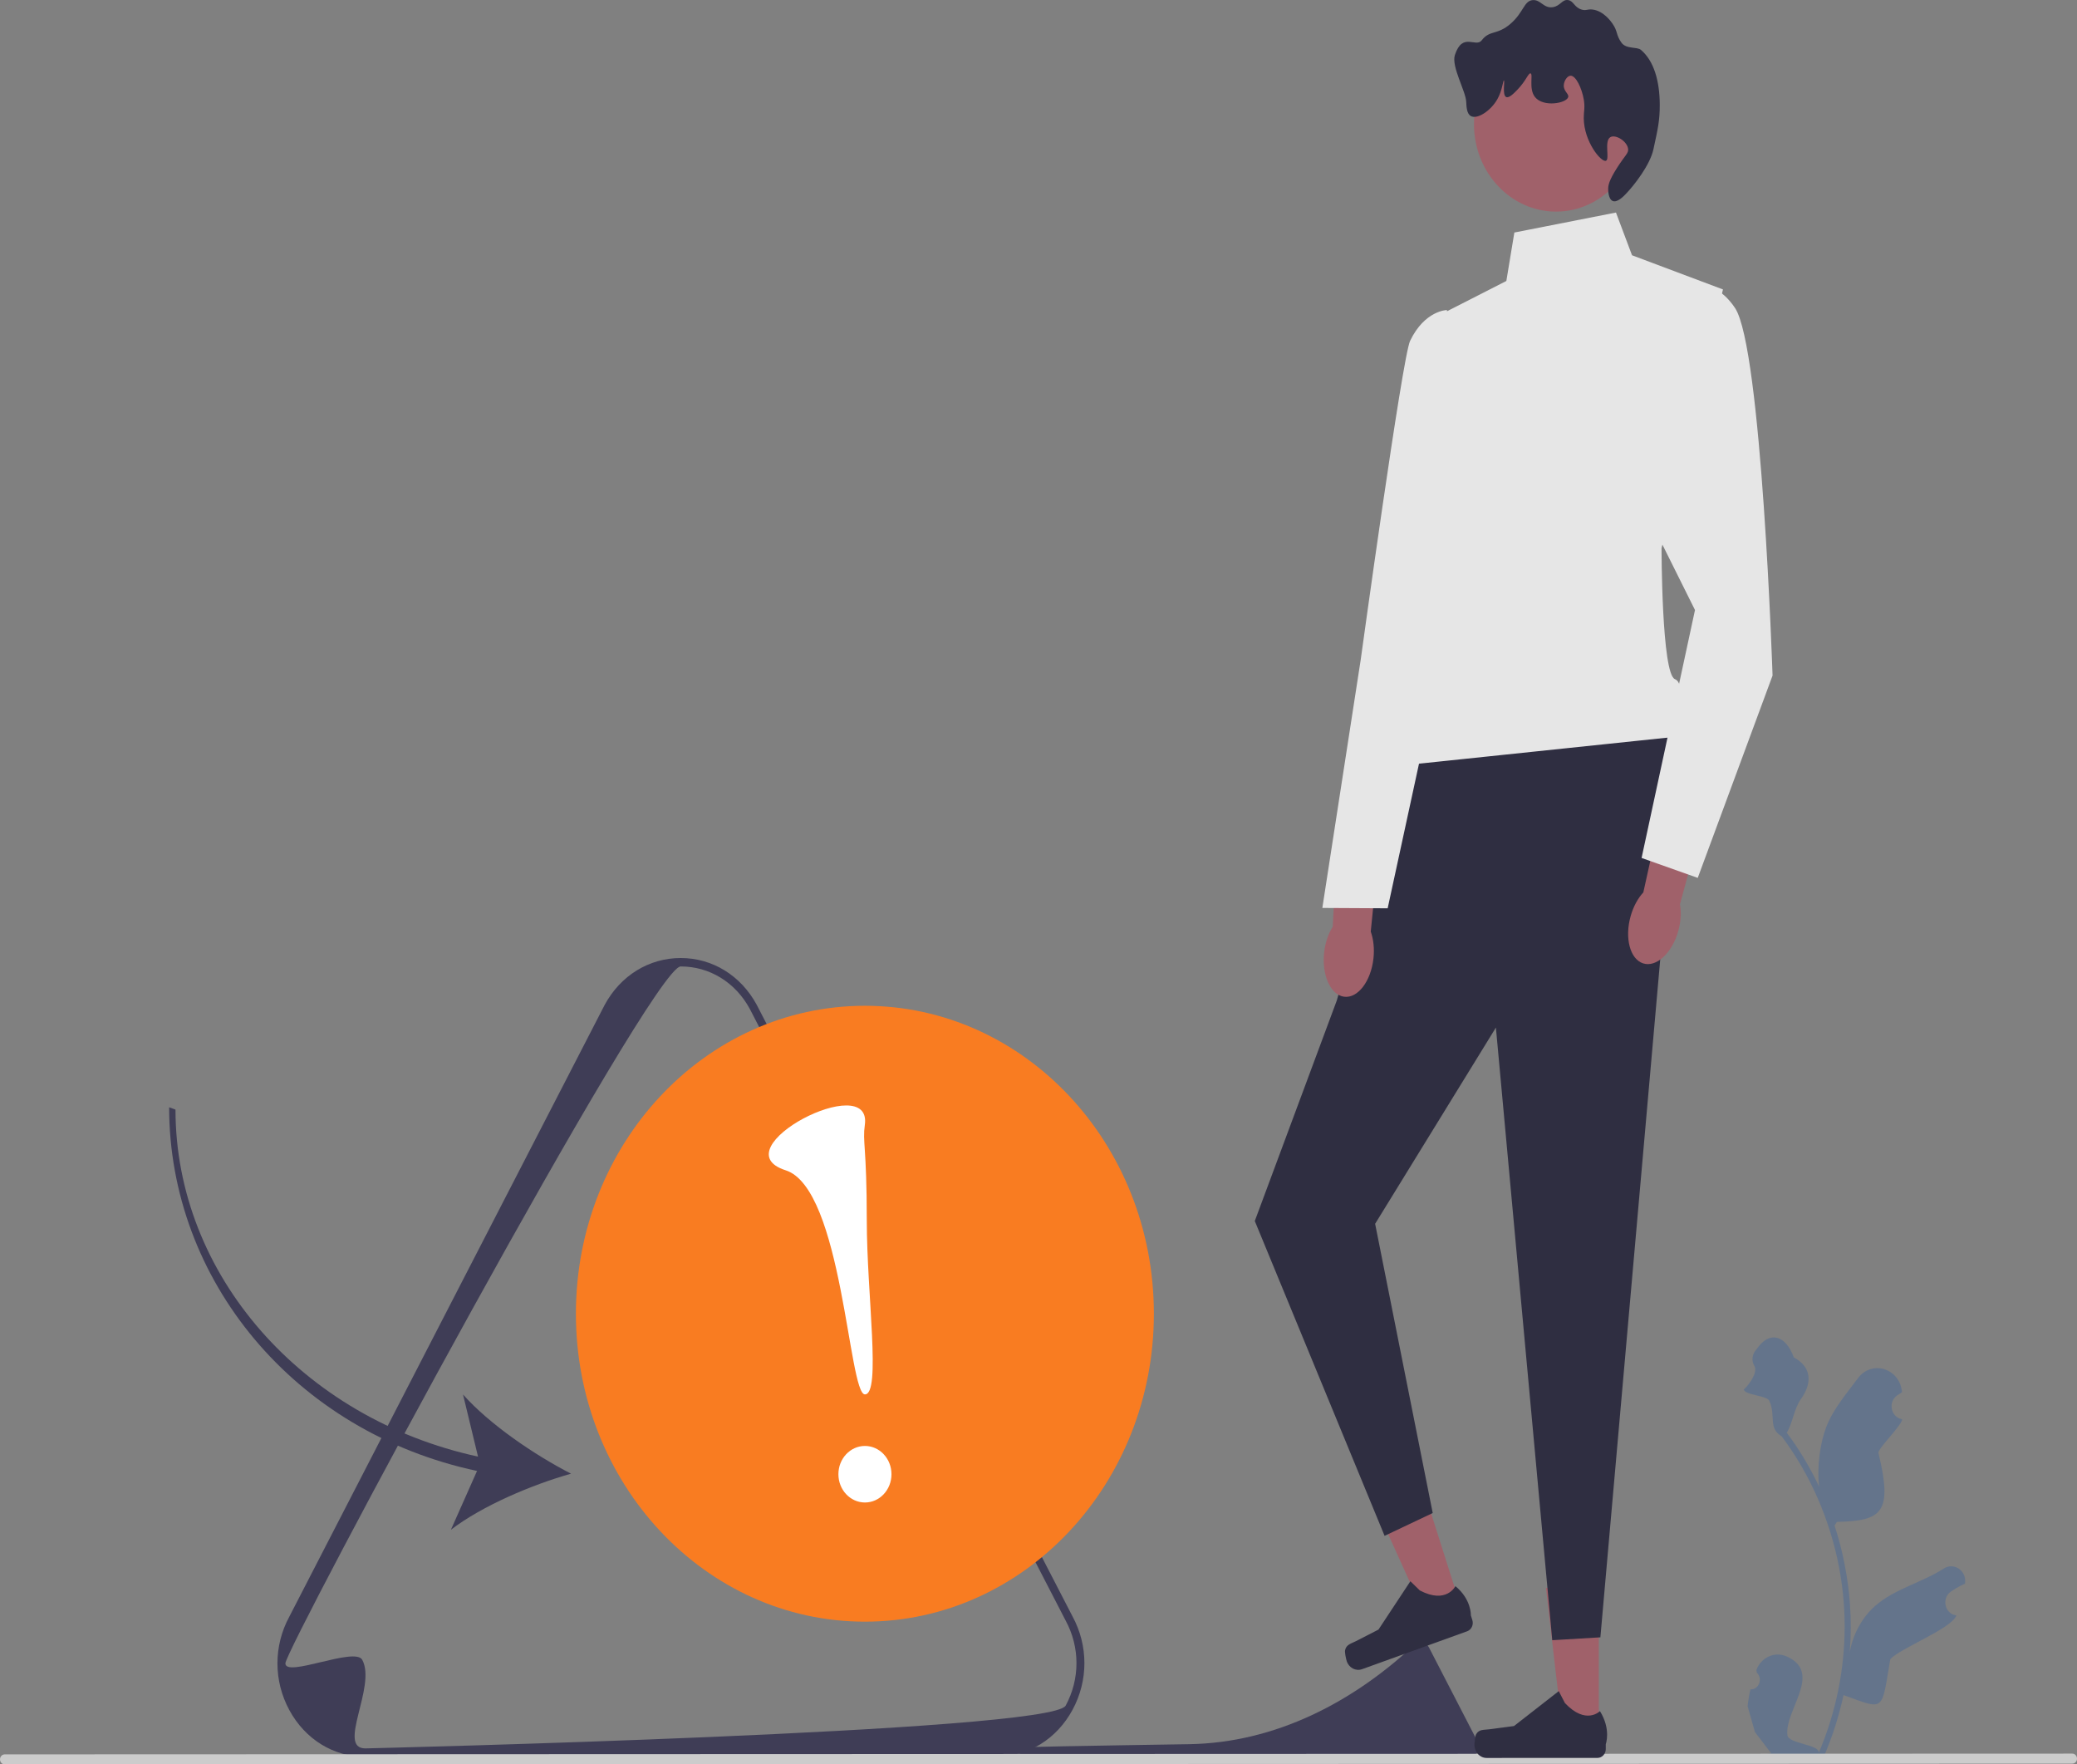 <svg width="332" height="282" viewBox="0 0 332 282" fill="none" xmlns="http://www.w3.org/2000/svg">
<rect x="0" y="0" width="332" height="282" fill="#808080" stroke="none"/>
<g clip-path="url(#clip0_800_3726)">
<path d="M279.798 270.003C281.106 270.09 281.828 268.359 280.838 267.351L280.74 266.934C280.753 266.901 280.766 266.868 280.779 266.835C281.558 264.852 283.706 263.914 285.57 264.735C291.464 267.331 285.241 273.297 285.709 277.334C285.873 278.728 290.995 278.804 290.706 280.172C293.43 273.826 294.862 266.898 294.86 259.93C294.859 258.18 294.769 256.429 294.584 254.683C294.432 253.255 294.223 251.835 293.953 250.429C292.492 242.826 289.33 235.586 284.771 229.539C282.58 228.264 283.916 226.269 282.812 223.879C282.415 223.017 278.878 222.997 278.73 222.052C278.888 222.074 281.175 219.544 280.42 218.292C279.923 217.469 280.078 216.421 280.716 215.717C280.779 215.648 280.838 215.575 280.892 215.497C282.778 212.77 285.378 213.245 286.737 216.949C289.637 218.507 289.666 221.093 287.888 223.581C286.756 225.163 286.601 227.304 285.609 228.999C285.711 229.138 285.817 229.273 285.92 229.412C287.794 231.972 289.416 234.724 290.783 237.614C290.395 234.401 290.964 230.53 291.935 228.034C293.048 225.17 295.143 222.76 296.978 220.283C299.169 217.324 303.628 218.667 304.016 222.413C304.02 222.449 304.023 222.485 304.027 222.521C303.756 222.684 303.49 222.857 303.23 223.041C301.75 224.084 302.263 226.529 304.017 226.817L304.057 226.823C303.959 227.864 300.493 231.143 300.248 232.157C302.592 241.804 300.838 243.078 293.625 243.239L293.246 243.814C293.93 245.908 294.48 248.052 294.893 250.224C295.282 252.24 295.553 254.278 295.704 256.324C295.893 258.906 295.878 261.502 295.674 264.08L295.686 263.988C296.205 261.149 297.651 258.496 299.751 256.658C302.879 253.918 307.3 252.908 310.676 250.705C312.301 249.644 314.384 251.013 314.101 253.021L314.087 253.117C313.584 253.335 313.094 253.588 312.62 253.871C312.348 254.034 312.082 254.208 311.822 254.391C310.342 255.435 310.855 257.88 312.61 258.167L312.65 258.173C312.678 258.177 312.703 258.182 312.732 258.186C311.87 260.368 303.66 263.446 302.157 265.193C300.695 273.619 301.413 273.368 294.683 270.917H294.679C293.945 274.331 292.871 277.667 291.49 280.847L280.088 280.851C280.047 280.716 280.01 280.576 279.973 280.441C281.028 280.511 282.09 280.445 283.128 280.24C282.282 279.134 281.435 278.02 280.589 276.914C280.569 276.892 280.552 276.87 280.536 276.849L280.523 276.832L279.349 272.714C279.442 271.801 279.593 270.895 279.798 270.003Z" fill="#64748B"/>
<path d="M159.299 280.752L58.398 280.789C53.328 280.791 48.788 278 46.252 273.324C44.984 270.985 44.349 268.42 44.349 265.854C44.348 263.289 44.981 260.723 46.247 258.384L96.665 160.591C99.199 155.912 103.738 153.118 108.807 153.117C113.876 153.115 118.416 155.905 120.953 160.582L171.441 258.35C172.706 260.682 173.338 263.244 173.339 265.808C173.339 268.372 172.706 270.938 171.439 273.278C168.906 277.956 164.368 280.75 159.299 280.752ZM45.617 265.852C45.617 268.188 56.751 263.155 57.904 265.283C60.212 269.537 53.785 279.442 58.397 279.441C58.397 279.441 168.039 276.86 170.343 272.604C171.495 270.476 172.071 268.141 172.07 265.807C172.07 263.473 171.492 261.139 170.339 259.012L119.85 161.244C117.549 157.002 113.419 154.463 108.807 154.465C104.197 154.467 45.617 263.517 45.617 265.852Z" fill="#3F3D56"/>
<path d="M160.419 279.403C159.154 282.1 218.39 281.272 219.091 281.271C219.091 281.271 235.74 280.879 236.09 280.233C236.265 279.91 236.353 279.555 236.352 279.201C236.352 278.847 236.265 278.492 236.089 278.169L228.423 263.323C228.073 262.678 227.446 262.293 226.746 262.293C226.716 262.293 226.673 262.321 226.618 262.374C216.39 272.112 203.786 278.549 190.071 278.767C175.487 278.998 160.499 279.232 160.419 279.403Z" fill="#3F3D56"/>
<path d="M4.73643e-08 281.198C0 281.643 0.336 282 0.753 282L331.247 281.878C331.665 281.878 332 281.521 332 281.076C332 280.631 331.664 280.273 331.247 280.274L0.753 280.395C0.335 280.396 -0 280.753 4.73643e-08 281.198Z" fill="#CCCCCC"/>
<path d="M255.565 277.304L249.842 277.305L247.112 253.785L255.559 253.783L255.565 277.304Z" fill="#A0616A"/>
<path d="M235.956 277.173C235.778 277.493 235.685 278.525 235.685 278.897C235.685 280.04 236.555 280.966 237.628 280.966L255.352 280.959C256.084 280.959 256.677 280.326 256.677 279.547L256.677 278.76C256.677 278.76 257.553 276.397 255.747 273.485C255.747 273.485 253.504 275.766 250.15 272.196L249.161 270.288L242.006 275.867L238.04 276.389C237.172 276.503 236.402 276.371 235.956 277.173Z" fill="#2F2E41"/>
<path d="M233.62 257.187L228.199 259.141L218.542 237.792L226.544 234.907L233.62 257.187Z" fill="#A0616A"/>
<path d="M215.005 263.754C214.932 264.118 215.154 265.128 215.265 265.48C215.609 266.562 216.712 267.143 217.728 266.777L234.517 260.722C235.21 260.472 235.582 259.671 235.347 258.932L235.111 258.187C235.111 258.187 235.23 255.65 232.644 253.507C232.644 253.507 231.205 256.434 226.955 254.196L225.444 252.726L220.343 260.452L216.743 262.3C215.955 262.704 215.186 262.843 215.005 263.754Z" fill="#2F2E41"/>
<path d="M224.779 120.743L213.678 159.915L200.573 195.15L221.321 245.468L229.014 241.822L219.809 195.598L239.113 164.232L248.122 262.148L255.816 261.69L266.25 143.5L267.738 117.767L224.779 120.743Z" fill="#2F2E41"/>
<path d="M258.306 33.97L242.064 37.164L240.784 44.907L230.955 49.92L225.844 106.852C225.844 106.852 217.298 118.696 224.139 122.337L267.738 117.767C267.738 117.767 269.872 109.346 267.735 108.547C265.597 107.748 265.591 87.634 265.591 87.634L275.409 46.26L260.873 40.8L258.306 33.97Z" fill="#E6E6E6"/>
<path d="M248.726 33.82C255.97 33.82 261.842 27.564 261.842 19.846C261.842 12.128 255.97 5.871 248.726 5.871C241.483 5.871 235.61 12.128 235.61 19.846C235.61 27.564 241.483 33.82 248.726 33.82Z" fill="#A0616A"/>
<path d="M257.412 21.92C256.365 22.53 257.358 25.445 256.704 25.697C255.948 25.988 253.191 22.645 253.157 18.9C253.147 17.767 253.391 17.222 253.156 15.878C252.848 14.12 251.903 12.047 251.028 12.102C250.509 12.135 250.003 12.916 249.965 13.613C249.912 14.591 250.803 14.975 250.675 15.502C250.43 16.504 246.689 17.196 245.357 15.504C244.313 14.176 245.114 11.846 244.647 11.727C244.303 11.639 243.934 12.922 242.521 14.371C241.989 14.918 241.197 15.73 240.749 15.505C240.101 15.181 240.572 12.892 240.394 12.862C240.246 12.836 240.153 14.445 239.331 15.883C238.275 17.732 236.095 19.156 235.078 18.529C234.455 18.145 234.406 17.075 234.368 16.263C234.29 14.552 231.956 10.616 232.559 8.785C233.788 5.059 235.894 7.686 236.847 6.442C238.136 4.759 239.293 5.664 241.454 3.797C243.565 1.972 243.584 0.139 244.998 0.018C246.271 -0.09 246.724 1.357 248.188 1.15C249.429 0.975 249.699 -0.147 250.669 0.016C251.558 0.166 251.616 1.155 252.797 1.526C253.551 1.763 253.716 1.42 254.569 1.526C256.345 1.745 257.537 3.468 257.76 3.791C258.622 5.035 258.287 5.559 259.179 6.812C259.948 7.891 261.653 7.433 262.294 7.972C264.388 9.735 265.288 12.985 265.306 16.689C265.318 19.28 265.001 20.59 264.294 23.86C263.757 26.343 261.268 29.553 259.896 30.984C259.528 31.368 258.496 32.445 257.77 32.117C257.082 31.808 257.061 30.413 257.06 30.229C257.057 29.596 257.215 28.813 258.477 26.829C259.802 24.746 260.329 24.508 260.248 23.807C260.106 22.568 258.246 21.433 257.412 21.92Z" fill="#2F2E41"/>
<path d="M211.661 152.208C211.253 155.851 212.686 159.028 214.861 159.305C217.037 159.581 219.131 156.853 219.539 153.21C219.718 151.616 219.544 150.111 219.109 148.899L220.657 133.442L213.834 132.822L213.032 148.126C212.342 149.194 211.84 150.614 211.661 152.208Z" fill="#A0616A"/>
<path d="M231.275 49.552C231.275 49.552 227.74 49.606 225.399 54.477C224.155 57.065 217.501 105.465 217.501 105.465L211.371 145.114L221.813 145.17L229.95 107.622L236.795 85.844L231.275 49.552Z" fill="#E6E6E6"/>
<path d="M260.66 146.39C259.66 149.9 260.549 153.296 262.646 153.974C264.742 154.652 267.253 152.356 268.252 148.845C268.69 147.309 268.766 145.794 268.537 144.52L272.599 129.59L265.982 127.708L262.68 142.626C261.825 143.55 261.098 144.854 260.66 146.39Z" fill="#A0616A"/>
<path d="M267.928 46.946C267.928 46.946 273.056 42.845 277.333 49.22C281.61 55.595 283.337 107.969 283.337 107.969L271.378 140.31L262.401 137.125L270.937 97.499L255.966 67.445L267.928 46.946Z" fill="#E6E6E6"/>
<path d="M138.249 259.185C163.761 259.185 184.442 237.15 184.442 209.968C184.442 182.787 163.761 160.751 138.249 160.751C112.738 160.751 92.056 182.787 92.056 209.968C92.056 237.15 112.738 259.185 138.249 259.185Z" fill="#F97C21"/>
<path d="M138.258 240.139C140.6 240.139 142.499 238.116 142.499 235.62C142.499 233.124 140.6 231.101 138.258 231.101C135.915 231.101 134.016 233.124 134.016 235.62C134.016 238.116 135.915 240.139 138.258 240.139Z" fill="white"/>
<path d="M138.239 179.798C137.85 182.556 138.548 183.133 138.552 195.025C138.556 206.916 140.871 222.86 138.253 222.861C135.635 222.862 134.678 189.958 125.587 187.045C114.899 183.622 139.501 170.869 138.239 179.798Z" fill="white"/>
<path d="M76.252 235.096L72.078 244.492C77.124 240.637 85.004 237.314 91.275 235.534C85.432 232.527 78.282 227.679 74.011 222.878L76.411 232.805C48.269 226.698 28.06 203.696 28.051 177.346L27.035 176.973C27.044 204.496 46.974 228.861 76.252 235.096Z" fill="#3F3D56"/>
</g>
<defs>
<clipPath id="clip0_800_3726">
<rect width="332" height="282" fill="white"/>
</clipPath>
</defs>
</svg>
